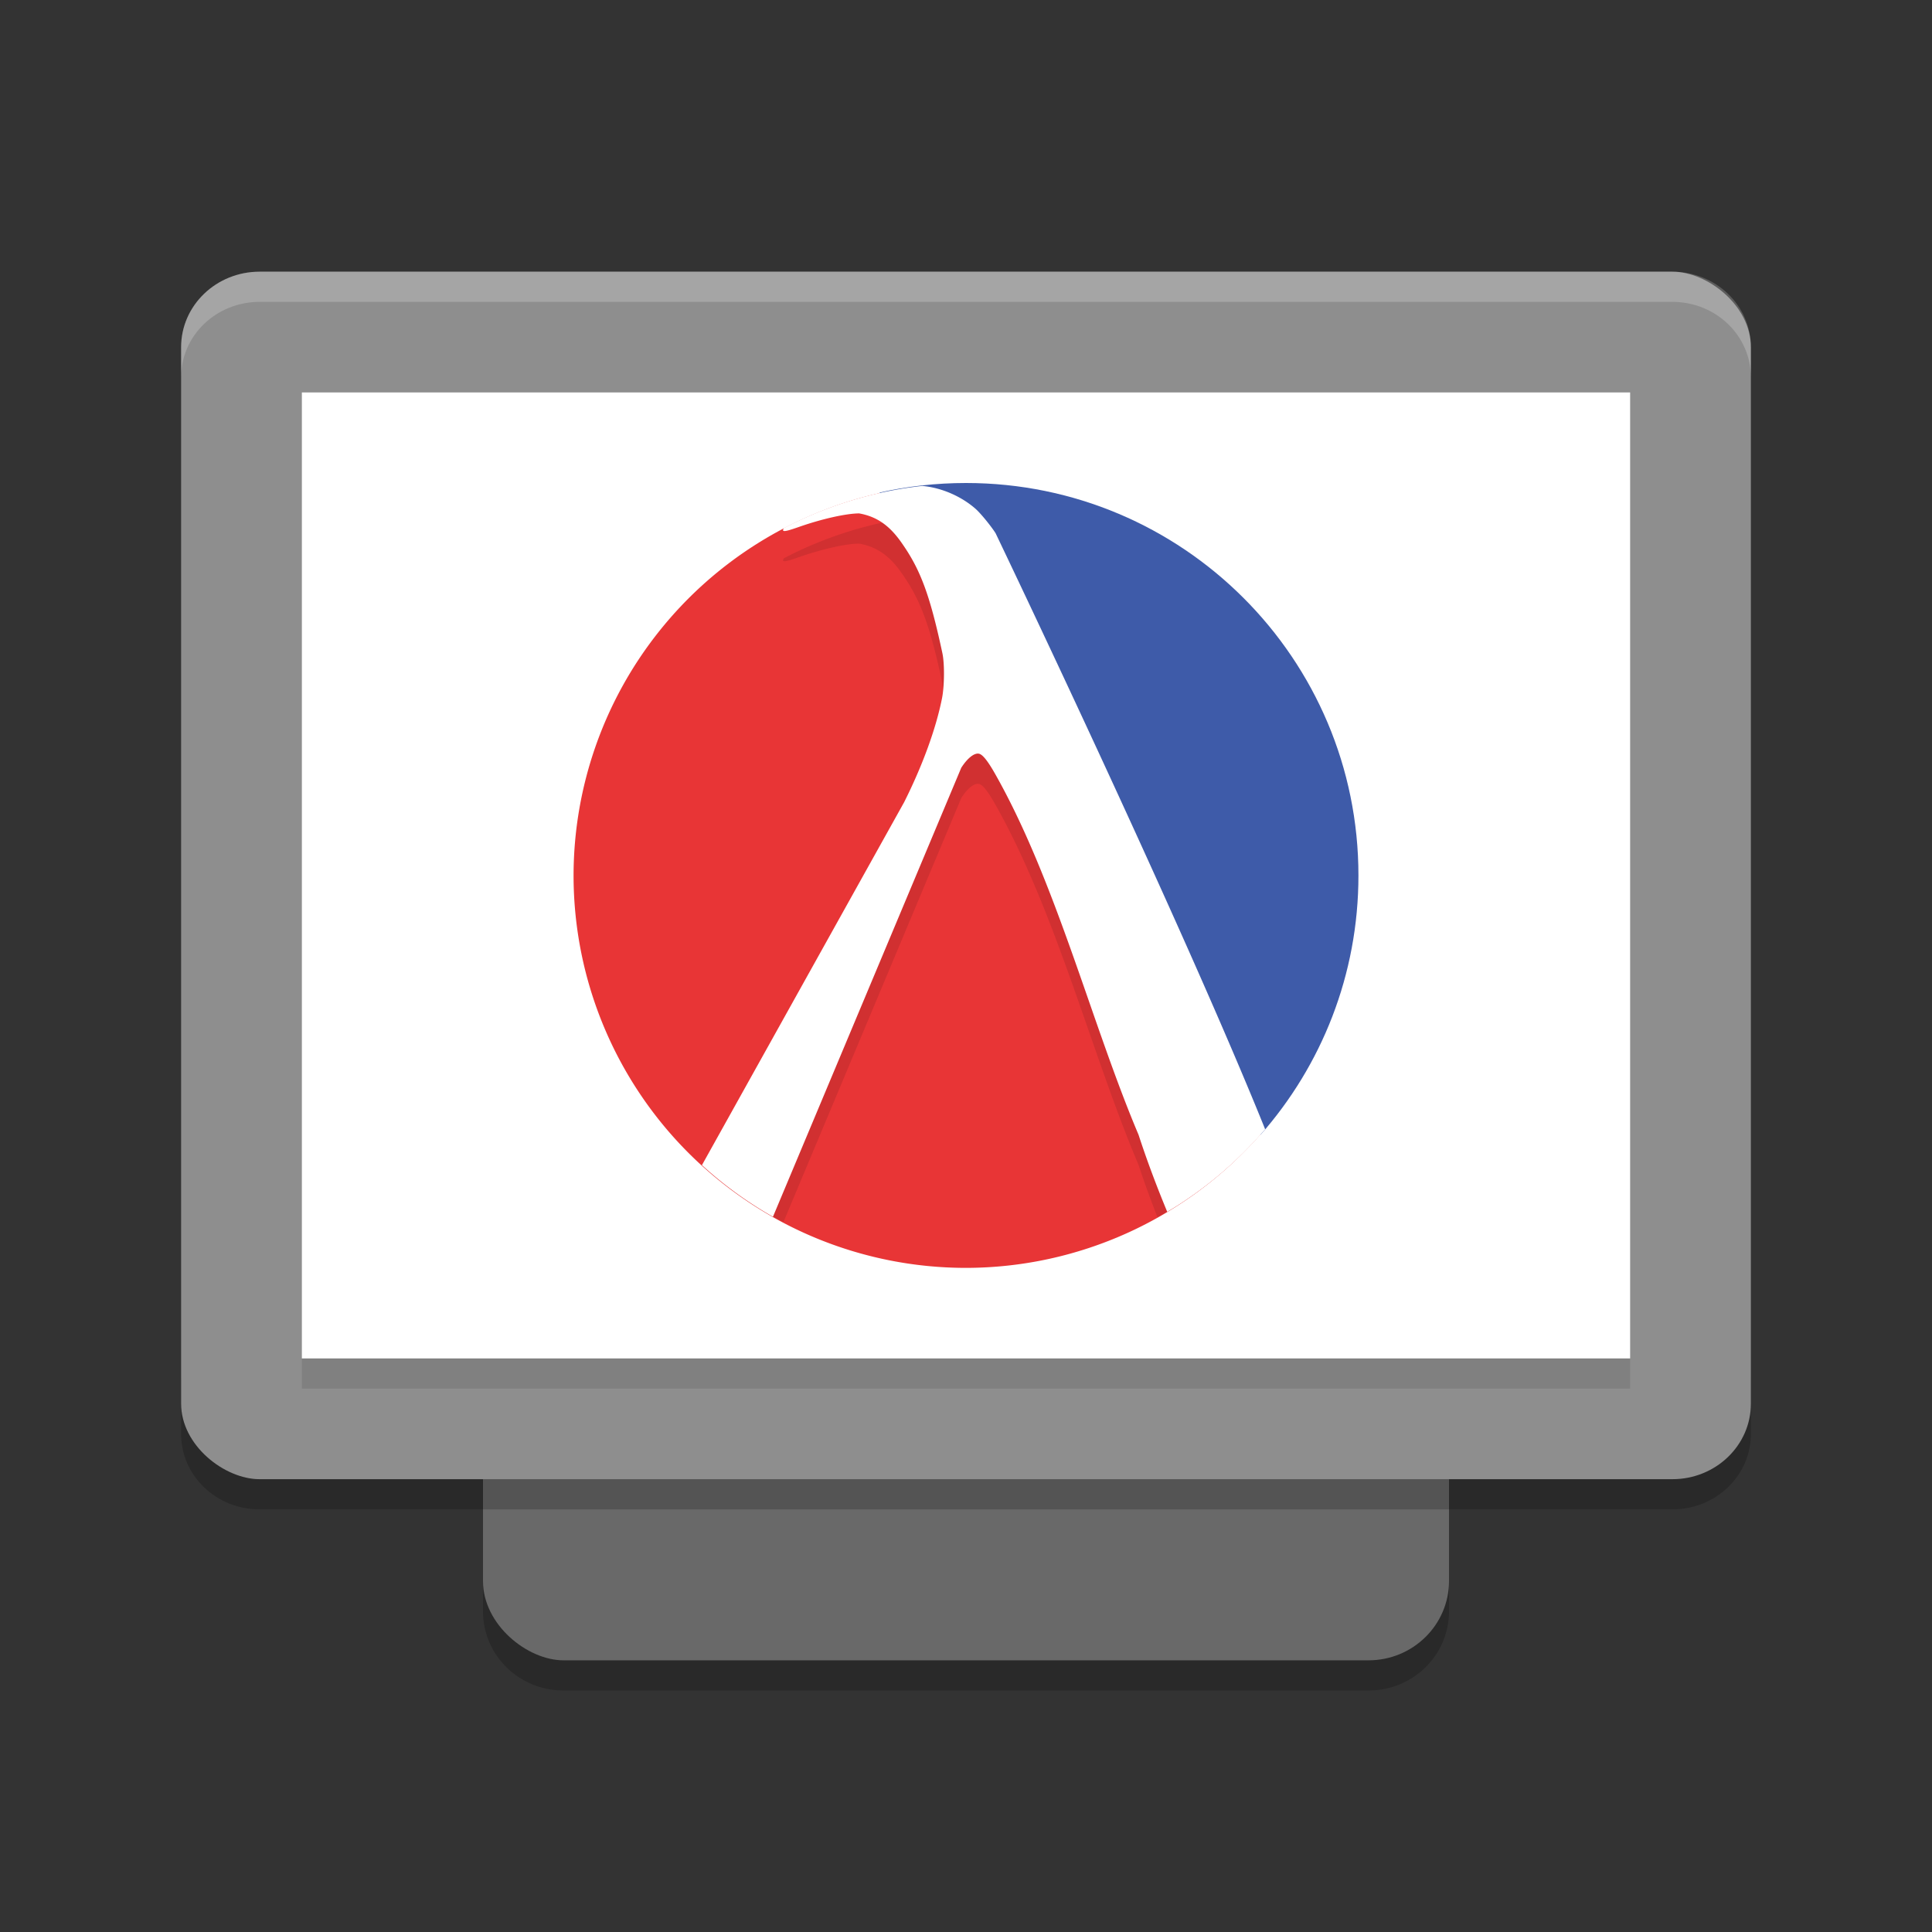 <svg xmlns="http://www.w3.org/2000/svg" width="64" height="64" version="1">
 <rect width="100%" height="100%" fill="#333333" stroke="none"/>
 <path style="opacity:0.2" d="m 16,51.376 0,2 c 0,1.454 1.191,2.624 2.668,2.624 l 26.664,0 c 1.478,0 2.668,-1.17 2.668,-2.624 l 0,-2 c 0,1.454 -1.19,2.624 -2.668,2.624 l -26.664,0 c -1.477,0 -2.668,-1.17 -2.668,-2.624 z"/>
 <rect style="fill:#696969" width="42" height="32" x="-55" y="-48" rx="2.626" ry="2.666" transform="matrix(0,-1,-1,0,0,0)"/>
 <path style="opacity:0.2" d="m 6,45.5 0,2 c 0,1.384 1.161,2.5 2.602,2.5 l 46.796,0 c 1.44,0 2.602,-1.116 2.602,-2.5 l 0,-2 c 0,1.384 -1.162,2.5 -2.602,2.5 l -46.796,0 c -1.441,0 -2.602,-1.116 -2.602,-2.5 z"/>
 <rect style="fill:#8e8e8e" width="40" height="52" x="-49" y="-58" rx="2.5" ry="2.6" transform="matrix(0,-1,-1,0,0,0)"/>
 <rect style="fill:#ffffff" width="32" height="44" x="-45" y="-54" rx="0" ry="0" transform="matrix(0,-1,-1,0,0,0)"/>
 <path style="opacity:0.2;fill:#ffffff" d="M 8.602 9 C 7.161 9 6 10.115 6 11.5 L 6 12.5 C 6 11.115 7.161 10 8.602 10 L 55.398 10 C 56.838 10 58 11.115 58 12.5 L 58 11.5 C 58 10.115 56.838 9 55.398 9 L 8.602 9 z"/>
 <rect style="opacity:0.1" width="44" height="1" x="10" y="45"/>
 <path style="fill:#3e5ba9" d="m 45,29 c 0,3.294 -1.225,6.302 -3.245,8.593 L 29.137,16.316 C 30.058,16.109 31.016,16 32,16 c 7.18,0 13,5.82 13,13 z"/>
 <path style="fill:#e83536" d="m 31.139,16.03 a 13,13 0 0 0 -0.129,0.011 c 0.043,-0.003 0.086,-0.009 0.129,-0.011 z m -1.992,0.303 A 13,13 0 0 0 19,29 13,13 0 0 0 32,42 13,13 0 0 0 41.749,37.583 Z m 10.169,1.922 c 0.094,0.064 0.181,0.138 0.273,0.204 a 13,13 0 0 0 -0.273,-0.204 z m 1.012,0.766 c 0.122,0.102 0.235,0.214 0.353,0.32 a 13,13 0 0 0 -0.353,-0.32 z m 0.933,0.862 c 0.117,0.119 0.225,0.247 0.338,0.371 a 13,13 0 0 0 -0.338,-0.371 z m 0.856,0.961 c 0.105,0.13 0.2,0.268 0.3,0.402 a 13,13 0 0 0 -0.3,-0.402 z m 0.745,1.022 c 0.096,0.147 0.182,0.3 0.273,0.451 A 13,13 0 0 0 42.862,21.867 Z m 0.658,1.121 c 0.073,0.14 0.138,0.284 0.206,0.427 A 13,13 0 0 0 43.52,22.988 Z m 0.54,1.173 c 0.057,0.141 0.106,0.287 0.157,0.43 a 13,13 0 0 0 -0.157,-0.43 z m 0.42,1.221 c 0.045,0.154 0.082,0.311 0.121,0.467 a 13,13 0 0 0 -0.121,-0.467 z m 0.324,1.375 c 0.004,0.021 0.008,0.041 0.011,0.062 a 13,13 0 0 0 -0.011,-0.062 z m 0.156,1.262 c 0.003,0.043 0.007,0.086 0.01,0.129 a 13,13 0 0 0 -0.01,-0.129 z m -0.023,2.245 c -0.01,0.103 -0.03,0.203 -0.042,0.306 a 13,13 0 0 0 0.042,-0.306 z m -0.187,1.259 c -0.02,0.102 -0.049,0.201 -0.071,0.302 a 13,13 0 0 0 0.071,-0.302 z m -0.307,1.231 c -0.031,0.104 -0.069,0.206 -0.103,0.308 a 13,13 0 0 0 0.103,-0.308 z m -0.42,1.178 c -0.047,0.115 -0.099,0.228 -0.15,0.342 a 13,13 0 0 0 0.15,-0.342 z M 43.488,35.066 c -0.059,0.111 -0.119,0.222 -0.182,0.331 A 13,13 0 0 0 43.488,35.066 Z m -0.633,1.07 c -0.075,0.114 -0.15,0.228 -0.229,0.339 a 13,13 0 0 0 0.229,-0.339 z M 42.133,37.125 c -0.092,0.115 -0.182,0.232 -0.278,0.344 A 13,13 0 0 0 42.133,37.125 Z"/>
 <path style="opacity:0.1" d="M 30.543 17.098 A 13 13 0 0 0 25.965 18.494 C 25.954 18.522 25.936 18.56 25.938 18.564 C 25.956 18.618 26.064 18.597 26.486 18.449 C 27.234 18.188 28.031 18.009 28.459 18.008 C 29.076 18.117 29.497 18.439 29.893 19.02 C 30.5 19.89 30.812 20.738 31.219 22.639 C 31.293 22.988 31.286 23.728 31.205 24.135 C 31.004 25.144 30.561 26.359 29.953 27.572 L 23.635 38.914 A 13 13 0 0 0 24.242 39.414 A 13 13 0 0 0 24.283 39.443 A 13 13 0 0 0 25.293 40.121 A 13 13 0 0 0 25.605 40.309 L 25.607 40.303 A 13 13 0 0 0 25.955 40.477 L 31.844 26.434 C 32.048 26.114 32.275 25.934 32.432 25.969 C 32.553 25.995 32.721 26.207 32.967 26.641 C 34.988 30.216 36.166 34.935 37.717 38.592 C 37.902 39.159 38.116 39.739 38.342 40.32 A 13 13 0 0 0 38.662 40.137 C 38.663 40.139 38.665 40.142 38.666 40.145 A 13 13 0 0 0 38.877 40.004 A 13 13 0 0 0 39.568 39.545 A 13 13 0 0 0 40.053 39.176 A 13 13 0 0 0 40.531 38.785 A 13 13 0 0 0 41.131 38.225 A 13 13 0 0 0 41.482 37.873 A 13 13 0 0 0 41.625 37.725 C 38.712 30.635 32.979 18.664 32.979 18.664 C 32.812 18.408 32.477 17.999 32.314 17.855 C 31.874 17.467 31.223 17.157 30.543 17.098 z"/>
 <path style="fill:#ffffff" d="m 30.543,16.098 a 13,13 0 0 0 -4.578,1.395 c -0.011,0.027 -0.03,0.066 -0.028,0.071 0.019,0.054 0.128,0.032 0.55,-0.116 0.748,-0.261 1.544,-0.439 1.973,-0.441 0.617,0.11 1.038,0.432 1.433,1.012 0.607,0.871 0.919,1.719 1.325,3.619 0.075,0.349 0.068,1.089 -0.013,1.496 -0.201,1.009 -0.645,2.225 -1.253,3.438 L 23.253,38.596 a 13,13 0 0 0 2.352,1.711 l 6.238,-14.874 c 0.205,-0.319 0.431,-0.499 0.588,-0.465 0.121,0.027 0.29,0.238 0.536,0.672 2.022,3.575 3.199,8.294 4.749,11.951 0.272,0.835 0.595,1.697 0.95,2.553 a 13,13 0 0 0 3.244,-2.735 c -2.813,-6.978 -8.931,-19.748 -8.931,-19.748 -0.166,-0.257 -0.501,-0.664 -0.664,-0.807 -0.441,-0.388 -1.092,-0.698 -1.772,-0.758 z"/>
</svg>
